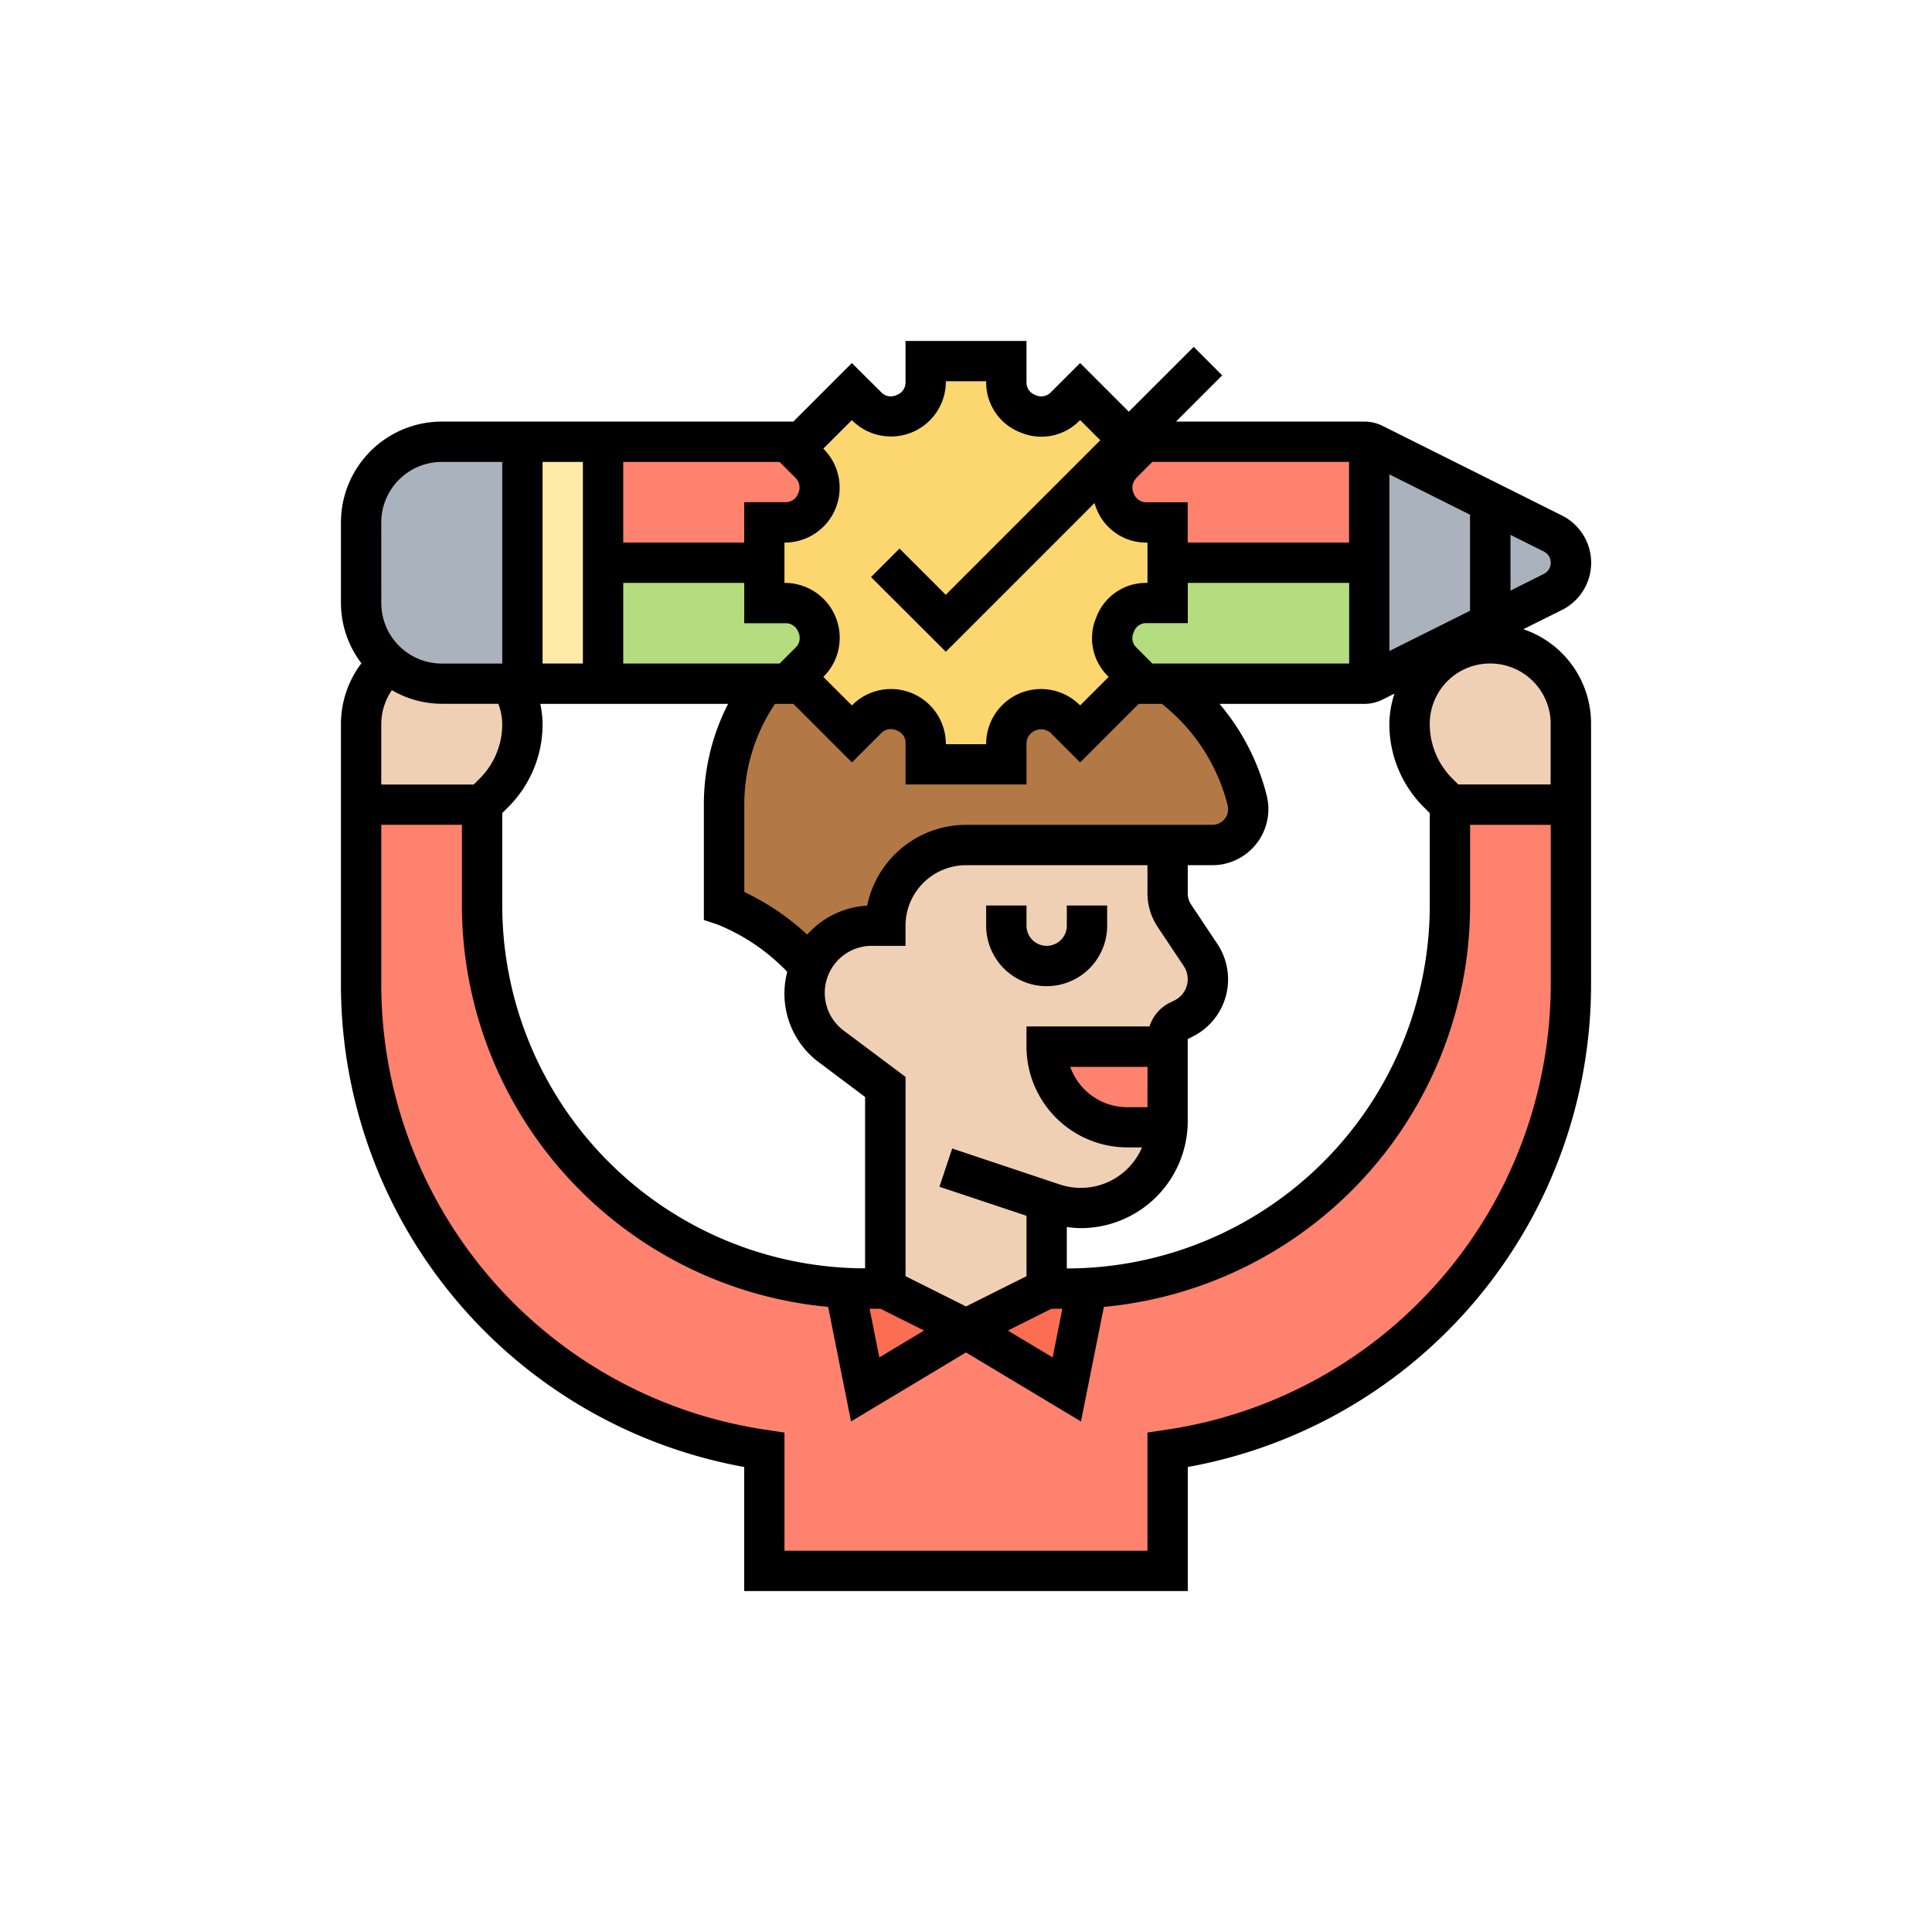 <svg xmlns="http://www.w3.org/2000/svg" xmlns:xlink="http://www.w3.org/1999/xlink" width="85" height="85" viewBox="0 0 85 85"><defs><clipPath id="a"><rect width="55" height="55" transform="translate(195 6554)" fill="#26d19e"/></clipPath></defs><g transform="translate(-180 -8975)"><g transform="translate(0 2436)"><rect width="85" height="85" transform="translate(180 6539)" fill="#fff"/><g clip-path="url(#a)"><g transform="translate(194.113 6553.113)"><path d="M55,21.29v7.789a20.835,20.835,0,0,1-17.742,20.6V55H19.516V49.677a20.825,20.825,0,0,1-17.742-20.6V21.29H7.1v4.435A16.864,16.864,0,0,0,23.065,42.563v.018l.887,4.435,4.435-2.661,4.435,2.661.887-4.435v-.018A16.864,16.864,0,0,0,49.677,25.726V21.29Z" fill="#ff826e"/><path d="M32.823,42.581c.293,0,.594-.009.887-.018v.018l-.887,4.435-4.435-2.661,3.548-1.774Z" fill="#fc6e51"/><path d="M24.839,42.581l3.548,1.774-4.435,2.661-.887-4.435v-.018c.293.009.594.018.887.018Z" fill="#fc6e51"/><path d="M54.21,9.359l-7.9-3.939a1.6,1.6,0,0,0-.186-.071V15.941a1.6,1.6,0,0,0,.186-.071l7.9-3.939a1.443,1.443,0,0,0,0-2.573Z" fill="#aab2bd"/><path d="M8.871,5.323V15.968H5.323a3.542,3.542,0,0,1-3.548-3.548V8.871A3.547,3.547,0,0,1,5.323,5.323Z" fill="#aab2bd"/><path d="M30.161,18.549a1.47,1.47,0,0,1,.931-1.34.031.031,0,0,1,.018-.009,1.469,1.469,0,0,1,1.615.293l.683.683,2.209-2.209h1.7A9.149,9.149,0,0,1,40.762,21.1a1.8,1.8,0,0,1,.044.381,1.583,1.583,0,0,1-1.579,1.579H28.387a3.544,3.544,0,0,0-3.548,3.548h-.594a2.907,2.907,0,0,0-2.085.869,2.954,2.954,0,0,0-.639.931,9.482,9.482,0,0,0-3.779-2.688V21.29a8.805,8.805,0,0,1,1.774-5.323h1.641l2.209,2.209.683-.683a1.469,1.469,0,0,1,1.615-.293.031.031,0,0,1,.018.009,1.47,1.47,0,0,1,.931,1.34v.967h3.548Z" fill="#b27946"/><path d="M46.129,10.645v5.3a.875.875,0,0,1-.213.027h-10.3l.3-.3-.683-.683a1.458,1.458,0,0,1-.346-1.473c.018-.035.08-.2.089-.222a1.459,1.459,0,0,1,1.313-.869h.967V10.645Z" fill="#b4dd7f"/><path d="M20.856,15.666l.3.3H12.419V10.645h7.1v1.774h.967a1.47,1.47,0,0,1,1.34.931.031.031,0,0,1,.009.018,1.469,1.469,0,0,1-.293,1.615Z" fill="#b4dd7f"/><path d="M46.129,5.349v5.3H37.258V8.871h-.967a1.47,1.47,0,0,1-1.34-.931.031.031,0,0,1-.009-.018,1.469,1.469,0,0,1,.293-1.615l.683-.683-.3-.3h10.3a.875.875,0,0,1,.213.027Z" fill="#ff826e"/><path d="M21.539,6.307a1.469,1.469,0,0,1,.293,1.615.031.031,0,0,1-.009.018,1.47,1.47,0,0,1-1.34.931h-.967v1.774h-7.1V5.323h8.738l-.3.3Z" fill="#ff826e"/><path d="M12.419,10.645v5.323H8.871V5.323h3.548Z" fill="#ffeaa7"/><path d="M35.617,5.323l.3.3-.683.683a1.469,1.469,0,0,0-.293,1.615.031.031,0,0,0,.009.018,1.47,1.47,0,0,0,1.34.931h.967v3.548h-.967a1.459,1.459,0,0,0-1.313.869c-.009.018-.071.186-.089.222a1.458,1.458,0,0,0,.346,1.473l.683.683-.3.3-2.209,2.209-.683-.683A1.469,1.469,0,0,0,31.11,17.2a.031.031,0,0,0-.018.009,1.47,1.47,0,0,0-.931,1.34v.967H26.613v-.967a1.47,1.47,0,0,0-.931-1.34.031.031,0,0,0-.018-.009,1.469,1.469,0,0,0-1.615.293l-.683.683-2.209-2.209-.3-.3.683-.683a1.469,1.469,0,0,0,.293-1.615.031.031,0,0,0-.009-.018,1.47,1.47,0,0,0-1.34-.931h-.967V8.871h.967a1.47,1.47,0,0,0,1.34-.931.031.031,0,0,0,.009-.018,1.469,1.469,0,0,0-.293-1.615l-.683-.683.3-.3,2.209-2.209.683.683a1.469,1.469,0,0,0,1.615.293.031.031,0,0,0,.018-.009,1.47,1.47,0,0,0,.931-1.34V1.774h3.548v.967a1.47,1.47,0,0,0,.931,1.34.031.031,0,0,0,.018.009A1.469,1.469,0,0,0,32.725,3.8l.683-.683L35.555,5.26Z" fill="#fcd770"/><path d="M8.392,15.968a3.451,3.451,0,0,1,.479,1.774A4.284,4.284,0,0,1,7.62,20.767L7.1,21.29H1.774V17.742a3.54,3.54,0,0,1,1.2-2.661,3.571,3.571,0,0,0,2.351.887Z" fill="#f0d0b4"/><path d="M55,17.742V21.29H49.677l-.523-.523A4.289,4.289,0,0,1,47.9,17.733a3.525,3.525,0,0,1,3.531-3.54h.018A3.547,3.547,0,0,1,55,17.742Z" fill="#f0d0b4"/><path d="M38.713,27.9l-1.153-1.73a1.743,1.743,0,0,1-.3-.985v-2.12H28.387a3.544,3.544,0,0,0-3.548,3.548h-.594a2.907,2.907,0,0,0-2.085.869,2.952,2.952,0,0,0,.31,4.453l2.369,1.774v8.871l3.548,1.774,3.548-1.774V38.74l.3.1a3.735,3.735,0,0,0,1.206.2,3.824,3.824,0,0,0,3.806-3.548l.009-3.885a.89.89,0,0,1,.488-.8l.222-.106a1.921,1.921,0,0,0,1.065-1.721A2,2,0,0,0,38.713,27.9Z" fill="#f0d0b4"/><path d="M37.258,31.935v3.282c0,.089,0,.177-.009.266H35.484a3.547,3.547,0,0,1-3.548-3.548Z" fill="#ff826e"/><path d="M52.908,13.57l1.7-.847a2.323,2.323,0,0,0,0-4.155L46.713,4.623a1.782,1.782,0,0,0-.793-.187H37.625L39.659,2.4,38.405,1.147,35.55,4,33.408,1.859,32.094,3.172a.59.59,0,0,1-.664.089.574.574,0,0,1-.381-.522V.887H25.726V2.739a.585.585,0,0,1-.4.53.576.576,0,0,1-.644-.1L23.365,1.859,20.79,4.435H5.323A4.441,4.441,0,0,0,.887,8.871v3.548a4.392,4.392,0,0,0,.9,2.649,4.436,4.436,0,0,0-.9,2.674V29.075A21.579,21.579,0,0,0,18.629,50.428v5.459H38.145V50.429A21.579,21.579,0,0,0,55.887,29.076V17.742a4.377,4.377,0,0,0-2.979-4.172Zm1.2,4.172V20.4H50.045l-.261-.261a3.394,3.394,0,0,1-.994-2.414,2.653,2.653,0,0,1,2.661-2.647h0a2.661,2.661,0,0,1,2.66,2.66ZM48.53,21.4l.261.261v4.068A15.986,15.986,0,0,1,32.823,41.694V39.87a4.65,4.65,0,0,0,.619.05,4.708,4.708,0,0,0,4.7-4.7V31.6l.22-.109a2.814,2.814,0,0,0,1.082-4.078l-1.152-1.729a.882.882,0,0,1-.149-.491V23.952h1.081a2.47,2.47,0,0,0,2.467-2.467,2.5,2.5,0,0,0-.074-.6,10.025,10.025,0,0,0-2.076-4.031h6.376a1.782,1.782,0,0,0,.793-.187l.529-.264a4.349,4.349,0,0,0-.226,1.325A5.154,5.154,0,0,0,48.53,21.4ZM6.99,20.142l-.262.262H2.661V17.742a2.662,2.662,0,0,1,.467-1.491,4.385,4.385,0,0,0,2.194.6H7.812a2.658,2.658,0,0,1,.172.887A3.371,3.371,0,0,1,6.99,20.142Zm13.925-13.2A.589.589,0,0,1,21,7.6a.576.576,0,0,1-.522.381H18.629V9.758H13.306V6.21h6.88ZM31.048,20.4V18.551a.645.645,0,0,1,1.047-.433l1.314,1.314,2.575-2.577h1.021a8.25,8.25,0,0,1,2.893,4.46.692.692,0,0,1-.672.862H28.387a4.443,4.443,0,0,0-4.348,3.554A3.826,3.826,0,0,0,21.4,27.006a10.864,10.864,0,0,0-2.767-1.874V21.29a7.909,7.909,0,0,1,1.351-4.435h.809l2.576,2.576,1.314-1.314a.587.587,0,0,1,.664-.089.575.575,0,0,1,.381.522V20.4Zm4.811-6.051a.564.564,0,0,1-.123-.569c.015-.04.045-.117.046-.121a.573.573,0,0,1,.511-.357h1.852V11.532h7.1v3.548H36.587Zm0-7.414.727-.728h8.655V9.758h-7.1V7.984H36.293a.585.585,0,0,1-.53-.4.576.576,0,0,1,.1-.643Zm11.156,7.594V6.758l3.548,1.774v4.226Zm-10.2,12.133,1.152,1.728a1.04,1.04,0,0,1-.4,1.507l-.219.109a1.755,1.755,0,0,0-.888,1.039H31.048v.887a4.441,4.441,0,0,0,4.435,4.435h.648A2.928,2.928,0,0,1,32.516,38L27.78,36.417,27.219,38.1l3.83,1.277v2.657l-2.661,1.331-2.661-1.331V33.266L23,31.224A2.069,2.069,0,0,1,24.247,27.5h1.479v-.887a2.665,2.665,0,0,1,2.661-2.661h7.984v1.238A2.652,2.652,0,0,0,36.818,26.665ZM36.371,34.6h-.887a2.666,2.666,0,0,1-2.51-1.774h3.4ZM20.915,14.352l-.728.728h-6.88V11.532h5.323v1.774h1.852a.585.585,0,0,1,.53.4A.577.577,0,0,1,20.915,14.352Zm-9.383.728H9.758V6.21h1.774ZM7.984,21.658l.262-.262a5.135,5.135,0,0,0,1.512-3.654,4.434,4.434,0,0,0-.1-.887h8.262a9.678,9.678,0,0,0-1.066,4.435l0,5.072.6.2a8.832,8.832,0,0,1,3.069,2.082,3.765,3.765,0,0,0,1.412,3.995l2.012,1.51v7.54A15.986,15.986,0,0,1,7.984,25.726Zm16.645,21.81,1.915.958-1.97,1.182-.428-2.14Zm7.515,0h.483l-.428,2.14-1.97-1.182ZM54.113,10.645a.546.546,0,0,1-.3.491l-1.471.735V9.419l1.472.735A.546.546,0,0,1,54.113,10.645ZM22.169,5.684l-.059-.059,1.256-1.256.059.059A2.414,2.414,0,0,0,27.5,2.739V2.661h1.774v.078a2.355,2.355,0,0,0,1.494,2.168,2.352,2.352,0,0,0,2.581-.48l.059-.059.888.888-6.8,6.8-2.034-2.034-1.254,1.254L27.5,14.561l6.543-6.543a2.4,2.4,0,0,0,.089.263,2.347,2.347,0,0,0,2.161,1.478h.078v1.774h-.078a2.329,2.329,0,0,0-2.124,1.392c-.013.028-.107.267-.126.327a2.341,2.341,0,0,0,.562,2.356l.059.059-1.256,1.256-.059-.059a2.414,2.414,0,0,0-4.074,1.687v.078H27.5v-.078a2.414,2.414,0,0,0-4.074-1.687l-.059.059L22.11,15.667l.059-.059a2.415,2.415,0,0,0-1.688-4.075H20.4V9.758h.078a2.414,2.414,0,0,0,1.688-4.074ZM2.661,8.871A2.665,2.665,0,0,1,5.323,6.21H7.984v8.871H5.323a2.665,2.665,0,0,1-2.661-2.661ZM37.127,48.8l-.756.114v5.2H20.4v-5.2l-.756-.114A19.824,19.824,0,0,1,2.661,29.075v-6.9H6.21v3.548A17.76,17.76,0,0,0,22.321,43.385l1.008,5.04,5.058-3.036,5.058,3.036,1.008-5.04A17.76,17.76,0,0,0,50.565,25.726V22.177h3.548v6.9A19.824,19.824,0,0,1,37.127,48.8Z"/><path d="M32.823,26.613a.887.887,0,0,1-1.774,0v-.887H29.274v.887a2.661,2.661,0,0,0,5.323,0v-.887H32.823Z"/></g></g></g></g></svg>